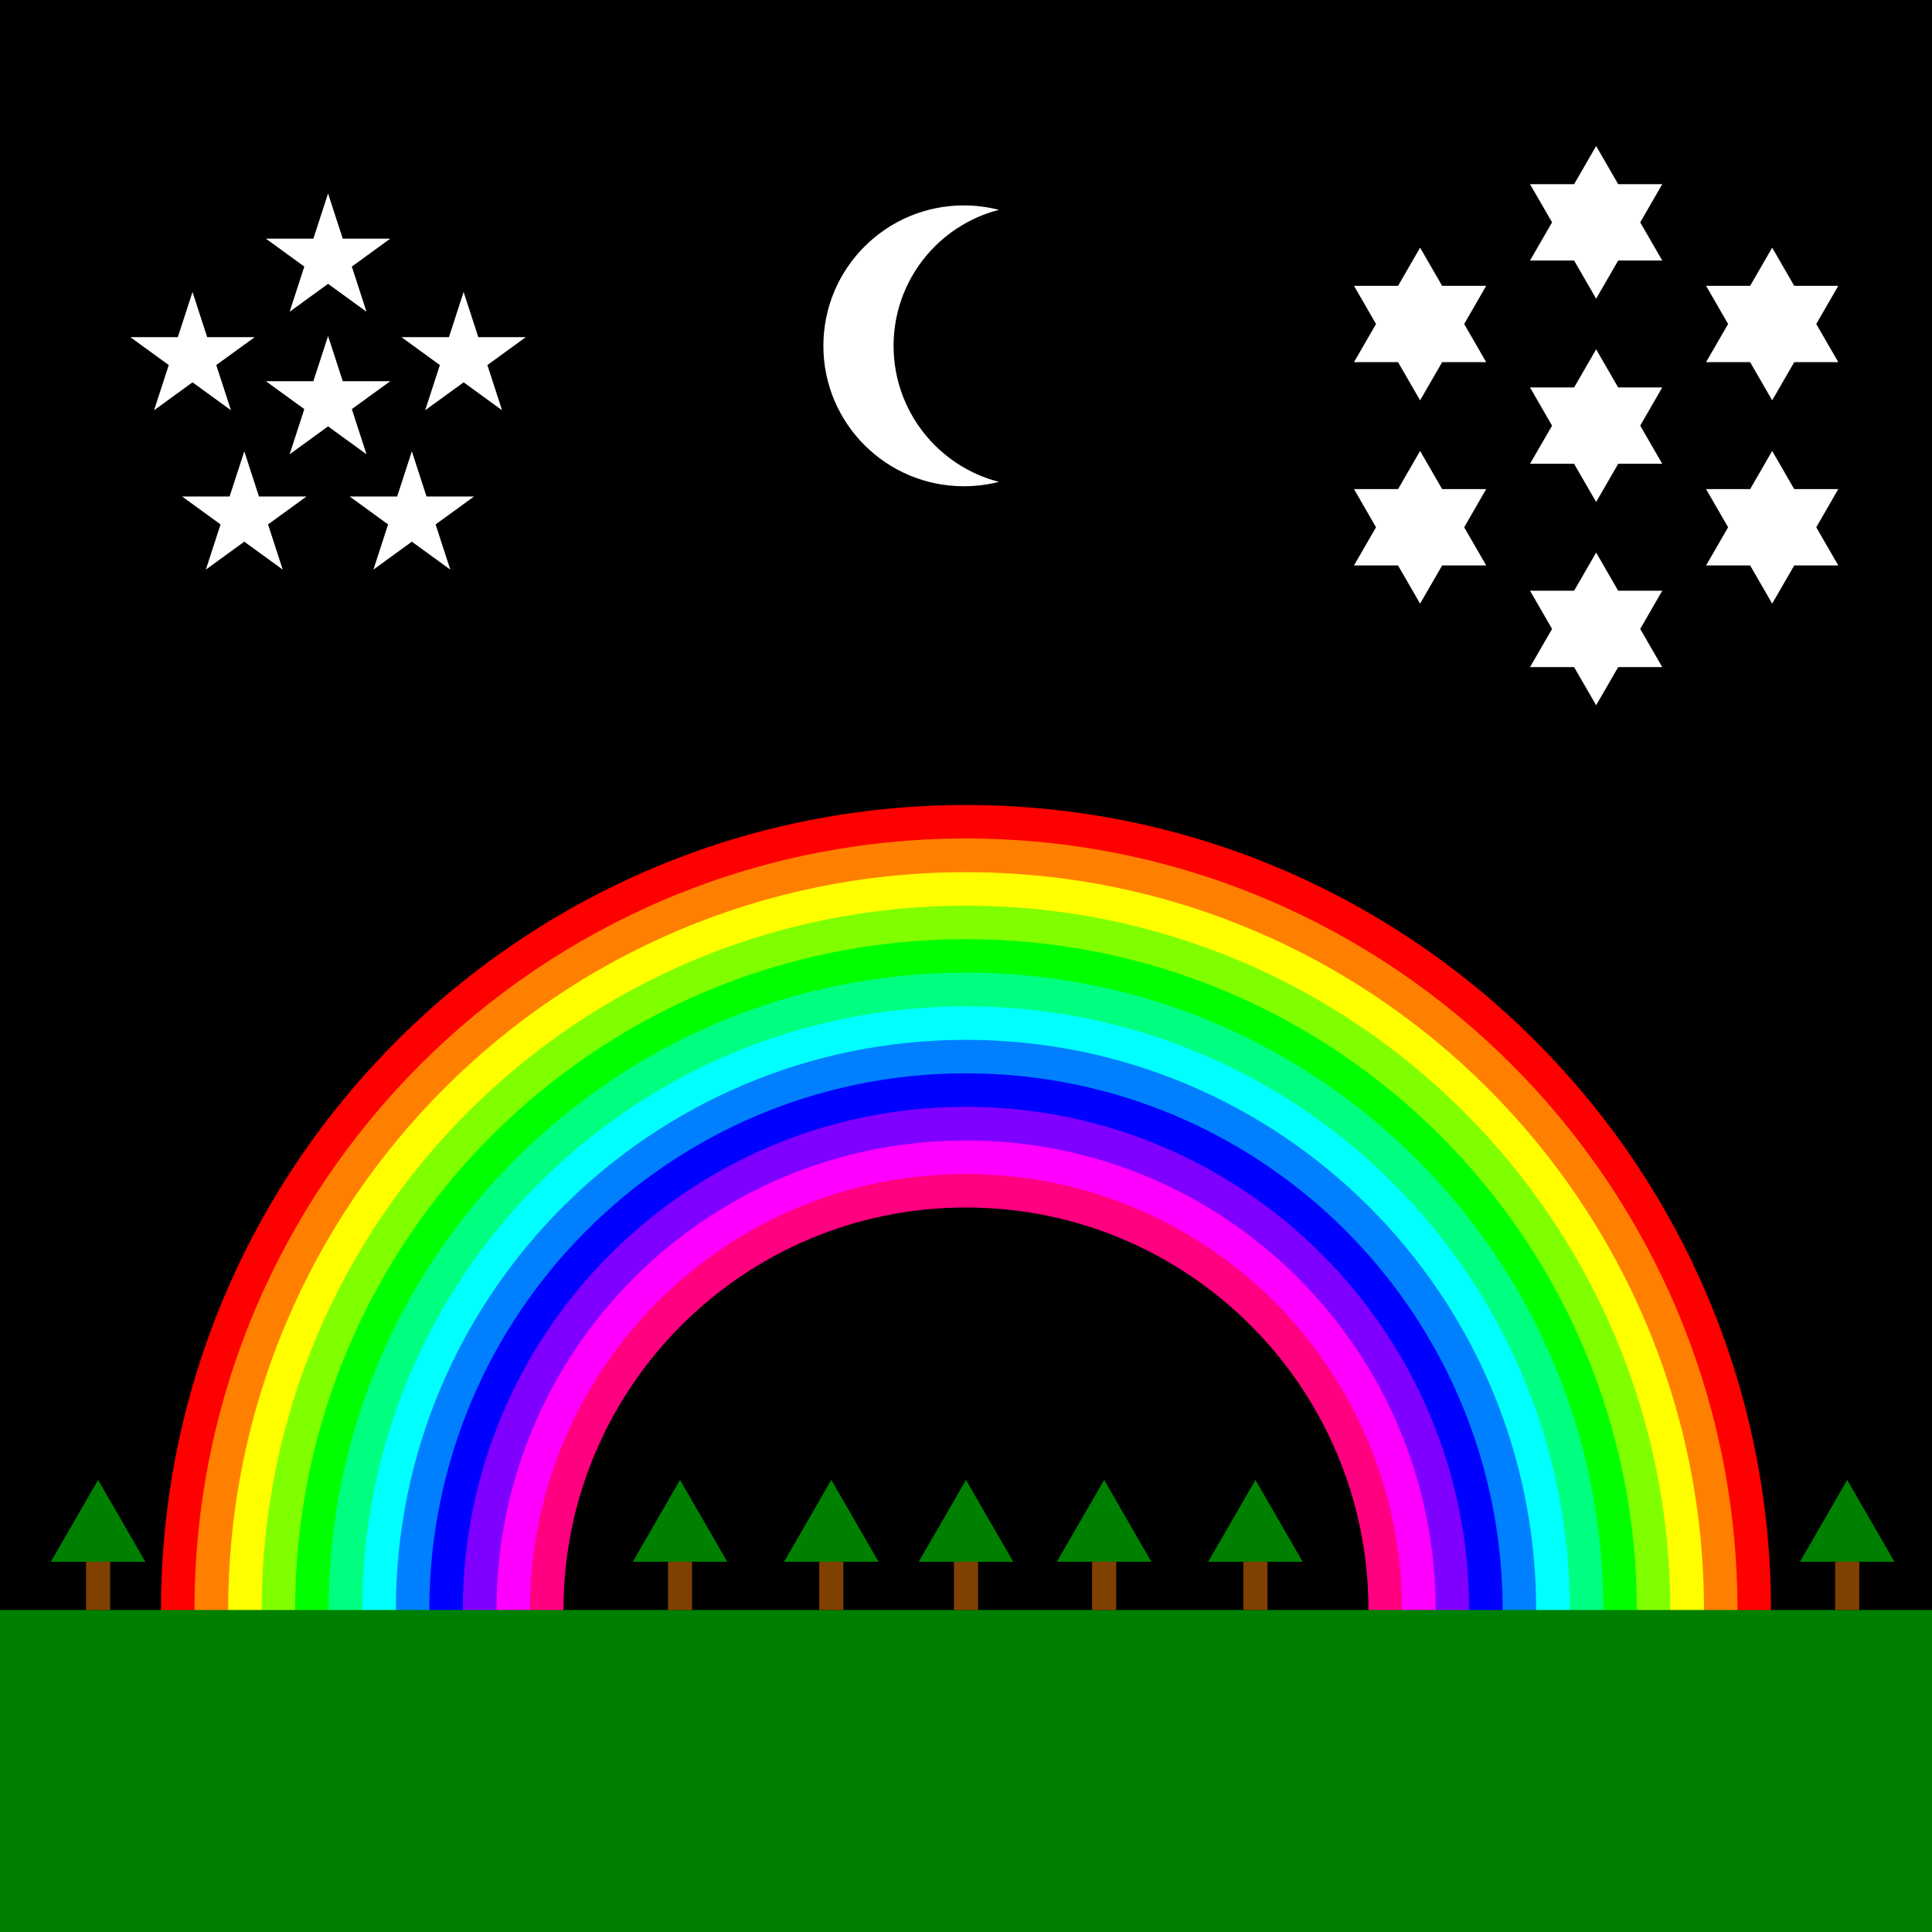 <?xml version="1.0" encoding="UTF-8" standalone="no"?>
<!-- Created with Inkscape (http://www.inkscape.org/) -->

<svg
   xmlns:dc="http://purl.org/dc/elements/1.1/"
   xmlns:cc="http://creativecommons.org/ns#"
   xmlns:rdf="http://www.w3.org/1999/02/22-rdf-syntax-ns#"
   xmlns:svg="http://www.w3.org/2000/svg"
   xmlns="http://www.w3.org/2000/svg"
   xmlns:sodipodi="http://sodipodi.sourceforge.net/DTD/sodipodi-0.dtd"
   xmlns:inkscape="http://www.inkscape.org/namespaces/inkscape"
   width="720"
   height="720"
   id="svg2"
   version="1.1"
   sodipodi:docname="midnight rainbow.svg"
   inkscape:export-filename="C:\Users\chandlerklebs\Pictures\The Inkscape Artist\selling\society6uploads\PNG\midnight rainbow.png"
   inkscape:export-xdpi="96"
   inkscape:export-ydpi="96"
   inkscape:version="0.92.0 r15299">
  <defs
     id="defs4">
    <inkscape:perspective
       sodipodi:type="inkscape:persp3d"
       inkscape:vp_x="0 : 526.18109 : 1"
       inkscape:vp_y="0 : 1000 : 0"
       inkscape:vp_z="744.09448 : 526.18109 : 1"
       inkscape:persp3d-origin="372.04724 : 350.78739 : 1"
       id="perspective10" />
    <inkscape:perspective
       id="perspective3051"
       inkscape:persp3d-origin="0.5 : 0.3333333333333333 : 1"
       inkscape:vp_z="1 : 0.5 : 1"
       inkscape:vp_y="0 : 1000 : 0"
       inkscape:vp_x="0 : 0.5 : 1"
       sodipodi:type="inkscape:persp3d" />
    <inkscape:perspective
       id="perspective3094"
       inkscape:persp3d-origin="0.5 : 0.3333333333333333 : 1"
       inkscape:vp_z="1 : 0.5 : 1"
       inkscape:vp_y="0 : 1000 : 0"
       inkscape:vp_x="0 : 0.5 : 1"
       sodipodi:type="inkscape:persp3d" />
    <inkscape:perspective
       id="perspective3151"
       inkscape:persp3d-origin="0.5 : 0.3333333333333333 : 1"
       inkscape:vp_z="1 : 0.5 : 1"
       inkscape:vp_y="0 : 1000 : 0"
       inkscape:vp_x="0 : 0.5 : 1"
       sodipodi:type="inkscape:persp3d" />
    <inkscape:perspective
       id="perspective3177"
       inkscape:persp3d-origin="0.5 : 0.3333333333333333 : 1"
       inkscape:vp_z="1 : 0.5 : 1"
       inkscape:vp_y="0 : 1000 : 0"
       inkscape:vp_x="0 : 0.5 : 1"
       sodipodi:type="inkscape:persp3d" />
    <inkscape:perspective
       id="perspective3216"
       inkscape:persp3d-origin="0.5 : 0.3333333333333333 : 1"
       inkscape:vp_z="1 : 0.5 : 1"
       inkscape:vp_y="0 : 1000 : 0"
       inkscape:vp_x="0 : 0.5 : 1"
       sodipodi:type="inkscape:persp3d" />
    <pattern
       y="0"
       x="0"
       height="6"
       width="6"
       patternUnits="userSpaceOnUse"
       id="EMFhbasepattern" />
  </defs>
  <sodipodi:namedview
     id="base"
     pagecolor="#808080"
     bordercolor="#666666"
     borderopacity="1.0"
     inkscape:pageopacity="0"
     inkscape:pageshadow="2"
     inkscape:zoom="0.80694444"
     inkscape:cx="174.73322"
     inkscape:cy="360"
     inkscape:document-units="px"
     inkscape:current-layer="svg2"
     showgrid="false"
     inkscape:showpageshadow="false"
     inkscape:window-width="1366"
     inkscape:window-height="745"
     inkscape:window-x="-8"
     inkscape:window-y="-8"
     inkscape:window-maximized="1"
     inkscape:snap-grids="false"
     inkscape:snap-to-guides="false"
     inkscape:object-nodes="true"
     inkscape:snap-smooth-nodes="false"
     inkscape:snap-object-midpoints="true"
     inkscape:snap-global="false"
     inkscape:object-paths="false"
     inkscape:snap-intersection-paths="false"
     objecttolerance="30"
     showborder="true"
     borderlayer="true"
     inkscape:snap-midpoints="false"
     inkscape:snap-nodes="true"
     inkscape:snap-bbox="false"
     inkscape:snap-others="false">
    <inkscape:grid
       type="xygrid"
       id="grid178" />
  </sodipodi:namedview>
  <rect
     style="opacity:1;fill:#000000;fill-opacity:1;fill-rule:nonzero;stroke:none;stroke-width:1;stroke-opacity:1"
     id="rect4665"
     width="720"
     height="720"
     x="0"
     y="-1.0161854e-012" />
  <g
     id="g161"
     transform="matrix(1,0,0,1,-500.041,209.636)"
     style="stroke-width:1">
    <path
       inkscape:connector-curvature="0"
       style="fill:#ff0000;fill-opacity:1;fill-rule:nonzero;stroke:none;stroke-width:1"
       d="m 1160.032,390.361 c 0,165.679 -134.319,299.998 -299.998,299.998 -165.679,0 -299.998,-134.319 -299.998,-299.998 0,-165.679 134.319,-299.998 299.998,-299.998 165.679,0 299.998,134.319 299.998,299.998 z"
       id="path102" />
    <path
       inkscape:connector-curvature="0"
       style="fill:#ff8000;fill-opacity:1;fill-rule:nonzero;stroke:none;stroke-width:1"
       d="m 1147.552,390.361 c 0,158.799 -128.719,287.518 -287.518,287.518 -158.799,0 -287.518,-128.719 -287.518,-287.518 0,-158.799 128.719,-287.518 287.518,-287.518 158.799,0 287.518,128.719 287.518,287.518 z"
       id="path104" />
    <path
       inkscape:connector-curvature="0"
       style="fill:#ffff00;fill-opacity:1;fill-rule:nonzero;stroke:none;stroke-width:1"
       d="m 1135.072,390.361 c 0,151.839 -123.199,275.038 -275.038,275.038 -151.839,0 -274.958,-123.199 -274.958,-275.038 0,-151.839 123.119,-274.958 274.958,-274.958 151.839,0 275.038,123.119 275.038,274.958 z"
       id="path106" />
    <path
       inkscape:connector-curvature="0"
       style="fill:#80ff00;fill-opacity:1;fill-rule:nonzero;stroke:none;stroke-width:1"
       d="m 1122.513,390.361 c 0,144.959 -117.519,262.478 -262.478,262.478 -144.959,0 -262.478,-117.519 -262.478,-262.478 0,-144.959 117.519,-262.478 262.478,-262.478 144.959,0 262.478,117.519 262.478,262.478 z"
       id="path108" />
    <path
       inkscape:connector-curvature="0"
       style="fill:#00ff00;fill-opacity:1;fill-rule:nonzero;stroke:none;stroke-width:1"
       d="m 1110.033,390.361 c 0,138.079 -111.919,249.998 -249.998,249.998 -138.079,0 -249.998,-111.919 -249.998,-249.998 0,-138.079 111.919,-249.998 249.998,-249.998 138.079,0 249.998,111.919 249.998,249.998 z"
       id="path110" />
    <path
       inkscape:connector-curvature="0"
       style="fill:#00ff80;fill-opacity:1;fill-rule:nonzero;stroke:none;stroke-width:1"
       d="m 1097.553,390.361 c 0,131.199 -106.319,237.518 -237.518,237.518 -131.199,0 -237.518,-106.319 -237.518,-237.518 0,-131.199 106.319,-237.518 237.518,-237.518 131.199,0 237.518,106.319 237.518,237.518 z"
       id="path112" />
    <path
       inkscape:connector-curvature="0"
       style="fill:#00ffff;fill-opacity:1;fill-rule:nonzero;stroke:none;stroke-width:1"
       d="m 1085.073,390.361 c 0,124.239 -100.799,225.038 -225.038,225.038 -124.239,0 -224.958,-100.799 -224.958,-225.038 -0.08,-124.239 100.719,-224.958 224.958,-224.958 124.239,-0.08 225.038,100.719 225.038,224.958 z"
       id="path114" />
    <path
       inkscape:connector-curvature="0"
       style="fill:#0080ff;fill-opacity:1;fill-rule:nonzero;stroke:none;stroke-width:1"
       d="m 1072.513,390.361 c 0,117.359 -95.119,212.478 -212.478,212.478 -117.359,0 -212.478,-95.119 -212.478,-212.478 0,-117.359 95.119,-212.478 212.478,-212.478 117.359,0 212.478,95.119 212.478,212.478 z"
       id="path116" />
    <path
       inkscape:connector-curvature="0"
       style="fill:#0000ff;fill-opacity:1;fill-rule:nonzero;stroke:none;stroke-width:1"
       d="m 1060.033,390.361 c 0,110.479 -89.519,199.999 -199.998,199.999 -110.479,0 -199.999,-89.519 -199.999,-199.999 0,-110.479 89.519,-199.999 199.999,-199.999 110.479,0 199.998,89.519 199.998,199.999 z"
       id="path118" />
    <path
       inkscape:connector-curvature="0"
       style="fill:#8000ff;fill-opacity:1;fill-rule:nonzero;stroke:none;stroke-width:1"
       d="m 1047.553,390.361 c 0,103.519 -83.999,187.519 -187.519,187.519 -103.519,0 -187.519,-83.999 -187.519,-187.519 0,-103.519 83.999,-187.519 187.519,-187.519 103.519,0 187.519,83.999 187.519,187.519 z"
       id="path120" />
    <path
       inkscape:connector-curvature="0"
       style="fill:#ff00ff;fill-opacity:1;fill-rule:nonzero;stroke:none;stroke-width:1"
       d="m 1035.073,390.361 c 0,96.639 -78.399,175.039 -175.039,175.039 -96.639,0 -174.959,-78.399 -174.959,-175.039 -0.08,-96.639 78.319,-175.039 174.959,-174.959 96.639,-0.08 175.039,78.319 175.039,174.959 z"
       id="path122" />
    <path
       inkscape:connector-curvature="0"
       style="fill:#ff0080;fill-opacity:1;fill-rule:nonzero;stroke:none;stroke-width:1"
       d="m 1022.513,390.361 c 0,89.759 -72.719,162.479 -162.479,162.479 -89.759,0 -162.479,-72.719 -162.479,-162.479 0,-89.759 72.719,-162.479 162.479,-162.479 89.759,0 162.479,72.719 162.479,162.479 z"
       id="path124" />
    <path
       inkscape:connector-curvature="0"
       style="fill:#000000;fill-opacity:1;fill-rule:nonzero;stroke:none;stroke-width:1"
       d="m 1010.033,390.361 c 0,82.879 -67.12,149.999 -149.999,149.999 -82.879,0 -149.999,-67.12 -149.999,-149.999 0,-82.879 67.12,-149.999 149.999,-149.999 82.879,0 149.999,67.12 149.999,149.999 z"
       id="path126" />
  </g>
  <path
     inkscape:connector-curvature="0"
     id="path154"
     d="m 594.836,54.416 -8.208,14.219 h -16.428 l 8.208,14.232 -8.208,14.219 h 16.415 l 8.22,14.232 8.22,-14.232 h 16.415 l -8.208,-14.219 8.208,-14.232 h -16.428 z"
     style="fill:#ffffff;fill-opacity:1;fill-rule:evenodd;stroke:none" />
  <path
     style="fill:#ffffff;fill-opacity:1;fill-rule:evenodd;stroke:none"
     d="m 660.443,92.294 -8.208,14.219 h -16.428 l 8.208,14.232 -8.208,14.219 h 16.415 l 8.22,14.232 8.22,-14.232 h 16.415 l -8.208,-14.219 8.208,-14.232 h -16.428 z"
     id="path158"
     inkscape:connector-curvature="0" />
  <path
     inkscape:connector-curvature="0"
     id="path160"
     d="m 529.23,92.294 -8.208,14.219 h -16.428 l 8.208,14.232 -8.208,14.219 h 16.415 l 8.22,14.232 8.22,-14.232 h 16.415 l -8.208,-14.219 8.208,-14.232 h -16.428 z"
     style="fill:#ffffff;fill-opacity:1;fill-rule:evenodd;stroke:none" />
  <path
     style="fill:#ffffff;fill-opacity:1;fill-rule:evenodd;stroke:none"
     d="m 660.443,168.051 -8.208,14.219 h -16.428 l 8.208,14.232 -8.208,14.219 h 16.415 l 8.22,14.232 8.22,-14.232 h 16.415 l -8.208,-14.219 8.208,-14.232 h -16.428 z"
     id="path162"
     inkscape:connector-curvature="0" />
  <path
     inkscape:connector-curvature="0"
     id="path164"
     d="m 594.836,205.929 -8.208,14.219 h -16.428 l 8.208,14.232 -8.208,14.219 h 16.415 l 8.22,14.232 8.22,-14.232 h 16.415 l -8.208,-14.219 8.208,-14.232 h -16.428 z"
     style="fill:#ffffff;fill-opacity:1;fill-rule:evenodd;stroke:none" />
  <path
     style="fill:#ffffff;fill-opacity:1;fill-rule:evenodd;stroke:none"
     d="m 529.23,168.051 -8.208,14.219 h -16.428 l 8.208,14.232 -8.208,14.219 h 16.415 l 8.22,14.232 8.22,-14.232 h 16.415 l -8.208,-14.219 8.208,-14.232 h -16.428 z"
     id="path166"
     inkscape:connector-curvature="0" />
  <path
     inkscape:connector-curvature="0"
     id="path168"
     d="m 594.836,130.173 -8.208,14.219 h -16.428 l 8.208,14.232 -8.208,14.219 h 16.415 l 8.22,14.232 8.22,-14.232 h 16.415 l -8.208,-14.219 8.208,-14.232 h -16.428 z"
     style="fill:#ffffff;fill-opacity:1;fill-rule:evenodd;stroke:none" />
  <path
     style="fill:#ffffff;stroke:none;stroke-width:1"
     d="M 107.937,116.183 122.261,72.099 136.584,116.183 99.085,88.938 H 145.437 Z"
     id="path3022-8"
     inkscape:connector-curvature="0" />
  <path
     inkscape:connector-curvature="0"
     id="path189"
     d="m 158.455,152.886 14.323,-44.083 14.324,44.083 -37.499,-27.245 h 46.352 z"
     style="fill:#ffffff;stroke:none;stroke-width:1" />
  <path
     style="fill:#ffffff;stroke:none;stroke-width:1"
     d="m 139.159,212.274 14.323,-44.083 14.324,44.083 -37.499,-27.245 h 46.352 z"
     id="path191"
     inkscape:connector-curvature="0" />
  <path
     inkscape:connector-curvature="0"
     id="path193"
     d="m 76.715,212.274 14.323,-44.083 14.324,44.083 -37.499,-27.245 h 46.352 z"
     style="fill:#ffffff;stroke:none;stroke-width:1" />
  <path
     style="fill:#ffffff;stroke:none;stroke-width:1"
     d="m 57.419,152.886 14.323,-44.083 14.324,44.083 -37.499,-27.245 h 46.352 z"
     id="path195"
     inkscape:connector-curvature="0" />
  <path
     inkscape:connector-curvature="0"
     id="path197"
     d="m 107.937,169.301 14.323,-44.083 14.324,44.083 -37.499,-27.245 H 145.437 Z"
     style="fill:#ffffff;stroke:none;stroke-width:1" />
  <path
     id="path2951-4"
     d="m 359.175,76.554 c -28.899,0 -52.327,23.428 -52.327,52.327 0,28.899 23.428,52.327 52.327,52.327 4.516,0 8.902,-0.56 13.082,-1.635 -22.571,-5.807 -39.245,-26.308 -39.245,-50.692 0,-24.384 16.674,-44.866 39.245,-50.674 -4.18,-1.075 -8.566,-1.653 -13.082,-1.653 z"
     style="fill:#ffffff;fill-opacity:1;fill-rule:evenodd;stroke:none;stroke-width:1"
     inkscape:connector-curvature="0" />
  <rect
     style="opacity:1;fill:#008000;fill-opacity:1;fill-rule:nonzero;stroke:none;stroke-width:1;stroke-opacity:1"
     id="rect180"
     width="720"
     height="120"
     x="0"
     y="600" />
  <g
     id="g4663"
     transform="translate(4.028,52.243)">
    <path
       inkscape:transform-center-x="1.8705948e-006"
       inkscape:transform-center-y="-5.0852648"
       d="m 355.972,499.276 17.616,30.512 -35.232,0 z"
       inkscape:randomized="0"
       inkscape:rounded="0"
       inkscape:flatsided="true"
       sodipodi:arg2="-0.52359878"
       sodipodi:arg1="-1.5707963"
       sodipodi:r2="10.17053"
       sodipodi:r1="20.341059"
       sodipodi:cy="519.617"
       sodipodi:cx="355.97247"
       sodipodi:sides="3"
       id="path4657"
       style="opacity:1;fill:#008000;fill-opacity:1;fill-rule:nonzero;stroke:none;stroke-width:1;stroke-opacity:1"
       sodipodi:type="star" />
    <rect
       y="529.788"
       x="351.48"
       height="17.969"
       width="8.985"
       id="rect4659"
       style="opacity:1;fill:#804000;fill-opacity:1;fill-rule:nonzero;stroke:none;stroke-width:1;stroke-opacity:1" />
  </g>
  <g
     transform="translate(55.508,52.243)"
     id="g4677">
    <path
       sodipodi:type="star"
       style="opacity:1;fill:#008000;fill-opacity:1;fill-rule:nonzero;stroke:none;stroke-width:1;stroke-opacity:1"
       id="path4673"
       sodipodi:sides="3"
       sodipodi:cx="355.97247"
       sodipodi:cy="519.617"
       sodipodi:r1="20.341059"
       sodipodi:r2="10.17053"
       sodipodi:arg1="-1.5707963"
       sodipodi:arg2="-0.52359878"
       inkscape:flatsided="true"
       inkscape:rounded="0"
       inkscape:randomized="0"
       d="m 355.972,499.276 17.616,30.512 -35.232,0 z"
       inkscape:transform-center-y="-5.0852648"
       inkscape:transform-center-x="1.8705948e-006" />
    <rect
       style="opacity:1;fill:#804000;fill-opacity:1;fill-rule:nonzero;stroke:none;stroke-width:1;stroke-opacity:1"
       id="rect4675"
       width="8.985"
       height="17.969"
       x="351.48"
       y="529.788" />
  </g>
  <g
     id="g4683"
     transform="translate(111.893,52.243)">
    <path
       inkscape:transform-center-x="1.8705948e-006"
       inkscape:transform-center-y="-5.0852648"
       d="m 355.972,499.276 17.616,30.512 -35.232,0 z"
       inkscape:randomized="0"
       inkscape:rounded="0"
       inkscape:flatsided="true"
       sodipodi:arg2="-0.52359878"
       sodipodi:arg1="-1.5707963"
       sodipodi:r2="10.17053"
       sodipodi:r1="20.341059"
       sodipodi:cy="519.617"
       sodipodi:cx="355.97247"
       sodipodi:sides="3"
       id="path4679"
       style="opacity:1;fill:#008000;fill-opacity:1;fill-rule:nonzero;stroke:none;stroke-width:1;stroke-opacity:1"
       sodipodi:type="star" />
    <rect
       y="529.788"
       x="351.48"
       height="17.969"
       width="8.985"
       id="rect4681"
       style="opacity:1;fill:#804000;fill-opacity:1;fill-rule:nonzero;stroke:none;stroke-width:1;stroke-opacity:1" />
  </g>
  <g
     transform="translate(-46.162,52.243)"
     id="g4689">
    <path
       sodipodi:type="star"
       style="opacity:1;fill:#008000;fill-opacity:1;fill-rule:nonzero;stroke:none;stroke-width:1;stroke-opacity:1"
       id="path4685"
       sodipodi:sides="3"
       sodipodi:cx="355.97247"
       sodipodi:cy="519.617"
       sodipodi:r1="20.341059"
       sodipodi:r2="10.17053"
       sodipodi:arg1="-1.5707963"
       sodipodi:arg2="-0.52359878"
       inkscape:flatsided="true"
       inkscape:rounded="0"
       inkscape:randomized="0"
       d="m 355.972,499.276 17.616,30.512 -35.232,0 z"
       inkscape:transform-center-y="-5.0852648"
       inkscape:transform-center-x="1.8705948e-006" />
    <rect
       style="opacity:1;fill:#804000;fill-opacity:1;fill-rule:nonzero;stroke:none;stroke-width:1;stroke-opacity:1"
       id="rect4687"
       width="8.985"
       height="17.969"
       x="351.48"
       y="529.788" />
  </g>
  <g
     id="g4695"
     transform="translate(-102.547,52.243)">
    <path
       inkscape:transform-center-x="1.8705948e-006"
       inkscape:transform-center-y="-5.0852648"
       d="m 355.972,499.276 17.616,30.512 -35.232,0 z"
       inkscape:randomized="0"
       inkscape:rounded="0"
       inkscape:flatsided="true"
       sodipodi:arg2="-0.52359878"
       sodipodi:arg1="-1.5707963"
       sodipodi:r2="10.17053"
       sodipodi:r1="20.341059"
       sodipodi:cy="519.617"
       sodipodi:cx="355.97247"
       sodipodi:sides="3"
       id="path4691"
       style="opacity:1;fill:#008000;fill-opacity:1;fill-rule:nonzero;stroke:none;stroke-width:1;stroke-opacity:1"
       sodipodi:type="star" />
    <rect
       y="529.788"
       x="351.48"
       height="17.969"
       width="8.985"
       id="rect4693"
       style="opacity:1;fill:#804000;fill-opacity:1;fill-rule:nonzero;stroke:none;stroke-width:1;stroke-opacity:1" />
  </g>
  <g
     transform="translate(-319.415,52.243)"
     id="g4701">
    <path
       sodipodi:type="star"
       style="opacity:1;fill:#008000;fill-opacity:1;fill-rule:nonzero;stroke:none;stroke-width:1;stroke-opacity:1"
       id="path4697"
       sodipodi:sides="3"
       sodipodi:cx="355.97247"
       sodipodi:cy="519.617"
       sodipodi:r1="20.341059"
       sodipodi:r2="10.17053"
       sodipodi:arg1="-1.5707963"
       sodipodi:arg2="-0.52359878"
       inkscape:flatsided="true"
       inkscape:rounded="0"
       inkscape:randomized="0"
       d="m 355.972,499.276 17.616,30.512 -35.232,0 z"
       inkscape:transform-center-y="-5.0852648"
       inkscape:transform-center-x="1.8705948e-006" />
    <rect
       style="opacity:1;fill:#804000;fill-opacity:1;fill-rule:nonzero;stroke:none;stroke-width:1;stroke-opacity:1"
       id="rect4699"
       width="8.985"
       height="17.969"
       x="351.48"
       y="529.788" />
  </g>
  <g
     id="g4707"
     transform="translate(332.427,52.243)">
    <path
       inkscape:transform-center-x="1.8705948e-006"
       inkscape:transform-center-y="-5.0852648"
       d="m 355.972,499.276 17.616,30.512 -35.232,0 z"
       inkscape:randomized="0"
       inkscape:rounded="0"
       inkscape:flatsided="true"
       sodipodi:arg2="-0.52359878"
       sodipodi:arg1="-1.5707963"
       sodipodi:r2="10.17053"
       sodipodi:r1="20.341059"
       sodipodi:cy="519.617"
       sodipodi:cx="355.97247"
       sodipodi:sides="3"
       id="path4703"
       style="opacity:1;fill:#008000;fill-opacity:1;fill-rule:nonzero;stroke:none;stroke-width:1;stroke-opacity:1"
       sodipodi:type="star" />
    <rect
       y="529.788"
       x="351.48"
       height="17.969"
       width="8.985"
       id="rect4705"
       style="opacity:1;fill:#804000;fill-opacity:1;fill-rule:nonzero;stroke:none;stroke-width:1;stroke-opacity:1" />
  </g>
</svg>

